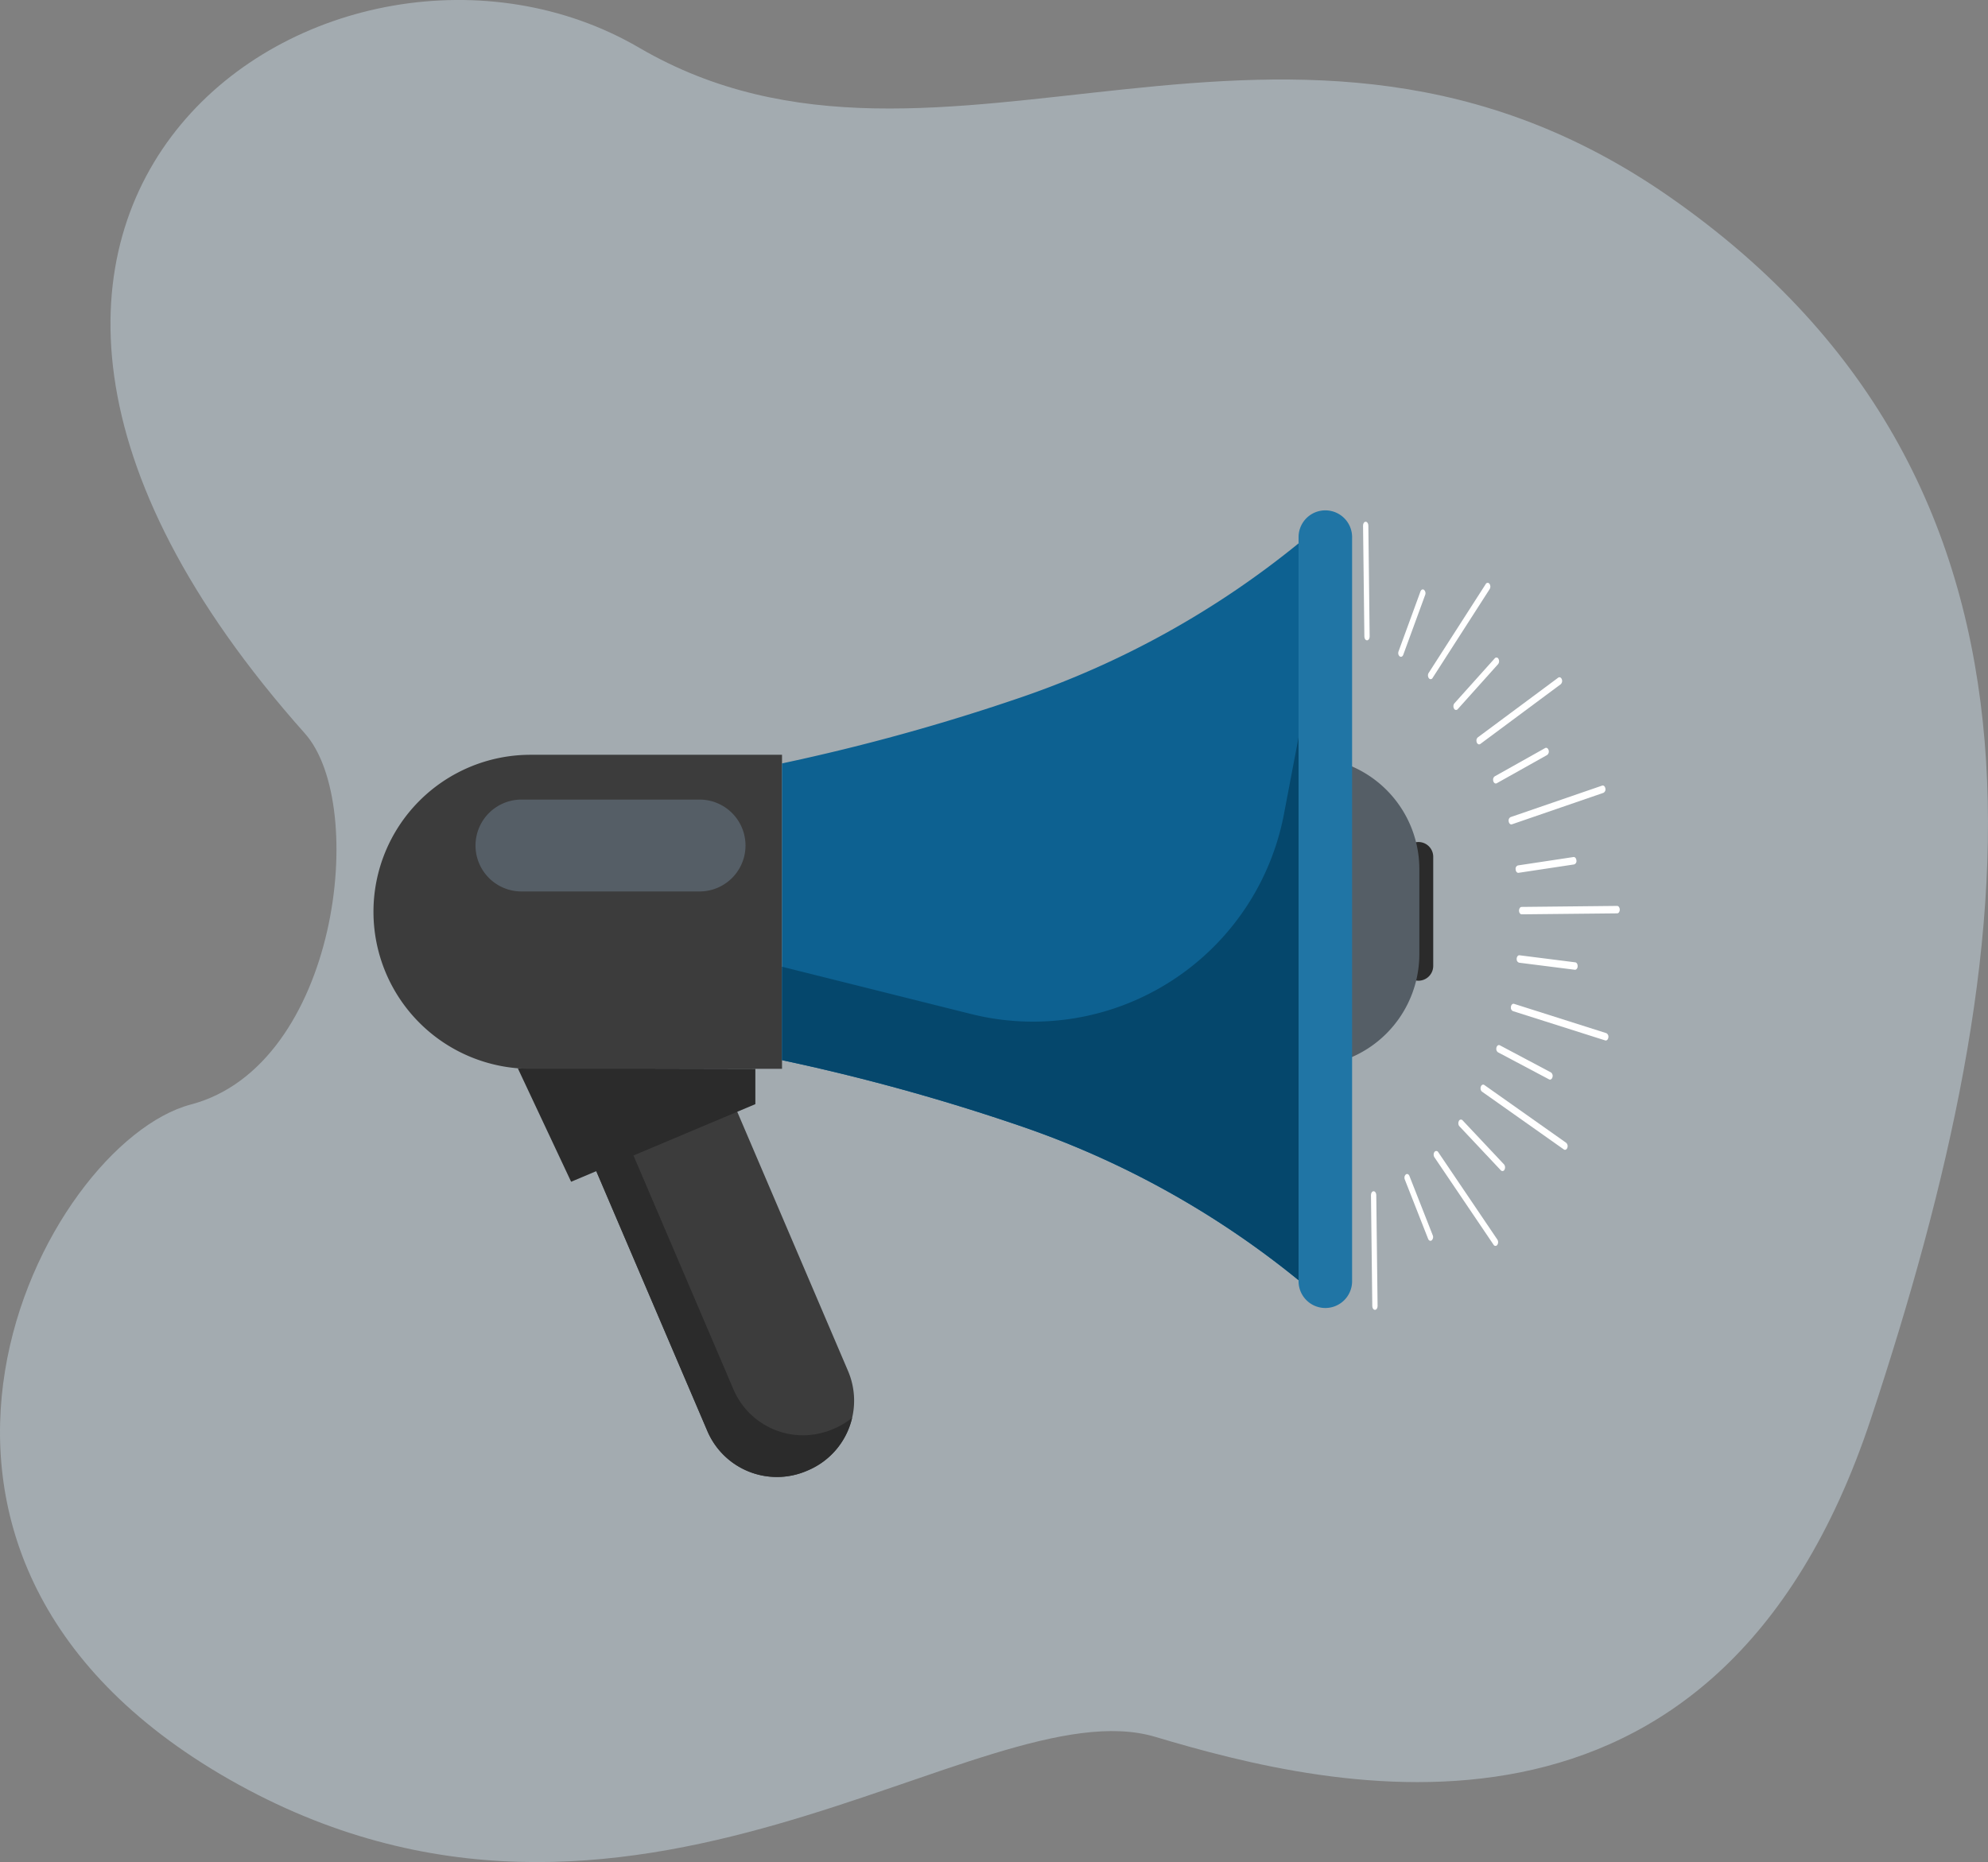 <svg xmlns="http://www.w3.org/2000/svg" xmlns:xlink="http://www.w3.org/1999/xlink" width="271.474" height="254.33" viewBox="0 0 271.474 254.33">
  <rect x="0" y="0" width="271.474" height="254.33" fill="#808080" stroke="none"/>
  <defs>
    <clipPath id="clip-path">
      <rect id="Rectangle_149669" data-name="Rectangle 149669" width="170.191" height="148.736" fill="none"/>
    </clipPath>
  </defs>
  <g id="Group_1744" data-name="Group 1744" transform="translate(-83 -77)">
    <path id="Path_1791" data-name="Path 1791" d="M371.189,620.736c8.728,9.8,4.547,45.376-15.554,50.678s-49.379,61.052,5.273,92.209,102.585-12.942,126.412-5.834,76.623,20.294,97.741-43.5,29.418-127.183-27.484-166.823c-52.005-36.229-99.369,3.771-140.721-20.377C375.687,503.053,306.295,547.882,371.189,620.736Z" transform="translate(-246.558 -443.563)" fill="#def3ff" opacity="0.376"/>
    <g id="Group_1743" data-name="Group 1743" transform="translate(134 130)">
      <g id="Group_1742" data-name="Group 1742" transform="translate(0 0)" clip-path="url(#clip-path)">
        <path id="Path_45409" data-name="Path 45409" d="M71.347,25.311l-.18-15.181c0-.281.156-.511.355-.513s.365.224.368.505L72.069,25.3c0,.281-.156.511-.355.513s-.363-.222-.366-.5" transform="translate(63.966 8.644)" fill="#fff"/>
        <path id="Path_45410" data-name="Path 45410" d="M71.917,73.469l-.18-15.181c0-.281.156-.509.355-.513s.365.224.368.505l.179,15.179c0,.281-.156.511-.355.513s-.363-.222-.366-.5" transform="translate(64.478 51.929)" fill="#fff"/>
        <path id="Path_45411" data-name="Path 45411" d="M76.245,55.389a.629.629,0,0,1,.11-.374.3.3,0,0,1,.511.021l8.081,11.949a.663.663,0,0,1-.011.718.294.294,0,0,1-.511-.019L76.346,55.735a.635.635,0,0,1-.1-.346" transform="translate(68.53 49.324)" fill="#fff"/>
        <path id="Path_45412" data-name="Path 45412" d="M79.618,50.618a.655.655,0,0,1,.038-.234c.087-.251.3-.351.482-.224l11.167,7.888a.624.624,0,0,1,.163.682c-.087.251-.3.351-.482.226L79.819,51.068a.562.562,0,0,1-.2-.45" transform="translate(71.562 45.035)" fill="#fff"/>
        <path id="Path_45413" data-name="Path 45413" d="M81.8,44.8a.809.809,0,0,1,.008-.116c.044-.273.235-.446.431-.384l12.593,4a.545.545,0,0,1,.275.608c-.042.273-.234.446-.429.384l-12.593-4A.506.506,0,0,1,81.8,44.8" transform="translate(73.52 39.81)" fill="#fff"/>
        <path id="Path_45414" data-name="Path 45414" d="M82.383,37.9h0c0-.281.156-.511.355-.513l13.041-.137c.2,0,.363.224.366.505s-.156.511-.357.511L82.749,38.4c-.2,0-.363-.222-.366-.5" transform="translate(74.047 33.482)" fill="#fff"/>
        <path id="Path_45415" data-name="Path 45415" d="M74.146,57.048a.562.562,0,0,1,.186-.45c.173-.135.393-.044.49.2l3.186,8.108a.624.624,0,0,1-.141.689c-.175.135-.393.046-.49-.2l-3.186-8.108a.645.645,0,0,1-.046-.239" transform="translate(66.643 50.814)" fill="#fff"/>
        <path id="Path_45416" data-name="Path 45416" d="M78.021,53.132a.648.648,0,0,1,.072-.311.3.3,0,0,1,.505-.1l5.657,6.017a.653.653,0,0,1,.072.712.3.3,0,0,1-.505.1l-5.657-6.017a.6.6,0,0,1-.144-.4" transform="translate(70.126 47.294)" fill="#fff"/>
        <path id="Path_45417" data-name="Path 45417" d="M80.75,47.773a.76.76,0,0,1,.023-.182c.068-.262.275-.395.463-.3l6.971,3.7a.589.589,0,0,1,.213.653c-.068.264-.275.4-.463.3l-6.969-3.693a.542.542,0,0,1-.237-.475" transform="translate(72.579 42.479)" fill="#fff"/>
        <path id="Path_45418" data-name="Path 45418" d="M82.215,41.315v-.051c.017-.279.192-.486.389-.461l7.607.963c.2.025.344.254.33.553-.015.279-.19.486-.389.461l-7.6-.963a.474.474,0,0,1-.332-.5" transform="translate(73.896 36.671)" fill="#fff"/>
        <path id="Path_45419" data-name="Path 45419" d="M75.837,26.662a.624.624,0,0,1,.093-.347l7.795-12.139a.293.293,0,0,1,.509-.03.663.663,0,0,1,.028.718L76.466,27a.294.294,0,0,1-.509.034.626.626,0,0,1-.12-.372" transform="translate(68.163 12.594)" fill="#fff"/>
        <path id="Path_45420" data-name="Path 45420" d="M79.322,29.466a.559.559,0,0,1,.19-.454L90.489,20.86c.177-.129.395-.034.488.215a.617.617,0,0,1-.148.685L79.854,29.912c-.177.129-.395.034-.49-.215a.685.685,0,0,1-.042-.232" transform="translate(71.296 18.698)" fill="#fff"/>
        <path id="Path_45421" data-name="Path 45421" d="M81.638,33.4a.5.5,0,0,1,.273-.5l12.494-4.3c.194-.066.389.1.439.374a.539.539,0,0,1-.262.613l-12.494,4.3c-.194.066-.389-.1-.439-.374a.613.613,0,0,1-.011-.116" transform="translate(73.377 25.7)" fill="#fff"/>
        <path id="Path_45422" data-name="Path 45422" d="M73.7,23.181a.641.641,0,0,1,.04-.239l2.993-8.182c.091-.249.31-.346.486-.215a.626.626,0,0,1,.156.687l-2.993,8.18c-.091.249-.308.346-.486.215a.567.567,0,0,1-.2-.446" transform="translate(66.242 13.021)" fill="#fff"/>
        <path id="Path_45423" data-name="Path 45423" d="M77.666,26.042a.612.612,0,0,1,.135-.4l5.514-6.148a.3.3,0,0,1,.507.085.656.656,0,0,1-.057.714l-5.512,6.148a.3.3,0,0,1-.507-.085.642.642,0,0,1-.08-.31" transform="translate(69.807 17.42)" fill="#fff"/>
        <path id="Path_45424" data-name="Path 45424" d="M80.521,30.25a.536.536,0,0,1,.226-.477l6.879-3.86c.186-.1.395.025.471.287a.59.59,0,0,1-.2.661l-6.879,3.858c-.186.1-.395-.025-.471-.287a.661.661,0,0,1-.027-.182" transform="translate(72.373 23.259)" fill="#fff"/>
        <path id="Path_45425" data-name="Path 45425" d="M82.139,35.39a.472.472,0,0,1,.319-.509l7.582-1.145c.2-.028.378.173.4.452a.479.479,0,0,1-.317.56l-7.58,1.143c-.2.03-.378-.173-.4-.45l0-.051" transform="translate(73.828 30.32)" fill="#fff"/>
        <path id="Path_45426" data-name="Path 45426" d="M76.107,51.619h0A2.023,2.023,0,0,0,78.123,49.6V34.648a2.017,2.017,0,0,0-4.033,0V49.6a2.023,2.023,0,0,0,2.017,2.017" transform="translate(66.593 29.329)" fill="#2b2b2b"/>
        <path id="Path_45427" data-name="Path 45427" d="M74.4,68.8h0a15.356,15.356,0,0,1-15.31-15.31V41.856a15.31,15.31,0,0,1,30.62,0v11.63A15.356,15.356,0,0,1,74.4,68.8" transform="translate(53.11 23.862)" fill="#555e66"/>
        <path id="Path_45428" data-name="Path 45428" d="M45.956,103.312l-.266.114A10.33,10.33,0,0,1,32.172,98L14.95,57.7l19.207-8.209,17.222,40.3a10.33,10.33,0,0,1-5.423,13.518" transform="translate(13.437 44.486)" fill="#3c3c3c"/>
        <path id="Path_45429" data-name="Path 45429" d="M49.516,94.756l-.266.114a10.33,10.33,0,0,1-13.518-5.423L20.018,52.676,14.95,54.843l17.222,40.3a10.33,10.33,0,0,0,13.518,5.423l.266-.114A10.289,10.289,0,0,0,51.92,93.3a10.154,10.154,0,0,1-2.4,1.458" transform="translate(13.437 47.346)" fill="#2b2b2b"/>
        <path id="Path_45430" data-name="Path 45430" d="M10.38,48.929l7.28,15.5,25.159-10.6V49Z" transform="translate(9.33 43.978)" fill="#2b2b2b"/>
        <path id="Path_45431" data-name="Path 45431" d="M21.443,69.267H55.789V26.38H21.443a21.443,21.443,0,0,0,0,42.887" transform="translate(0 23.711)" fill="#3c3c3c"/>
        <path id="Path_45432" data-name="Path 45432" d="M38.05,42.149H13.571a6.274,6.274,0,0,1,0-12.547H38.05a6.274,6.274,0,0,1,0,12.547" transform="translate(6.559 26.607)" fill="#555e66"/>
        <path id="Path_45433" data-name="Path 45433" d="M62.206,32.14a280.4,280.4,0,0,1-32.825,9.086V81.76a280.406,280.406,0,0,1,32.825,9.086A123.119,123.119,0,0,1,99.92,111.81V11.173A123.145,123.145,0,0,1,62.206,32.14" transform="translate(26.408 10.042)" fill="#0d6191"/>
        <path id="Path_45434" data-name="Path 45434" d="M70.185,117.742h0a3.656,3.656,0,0,1-3.655-3.655V12.453a3.655,3.655,0,1,1,7.31,0V114.087a3.656,3.656,0,0,1-3.655,3.655" transform="translate(59.798 7.908)" fill="#2075a5"/>
        <path id="Path_45435" data-name="Path 45435" d="M99.92,99.27A123.145,123.145,0,0,0,62.206,78.3a280.594,280.594,0,0,0-32.825-9.084V56.455L55.2,62.913A34.879,34.879,0,0,0,97.926,35.6L99.92,25.125Z" transform="translate(26.408 22.583)" fill="#05476c"/>
      </g>
    </g>
  </g>
</svg>
